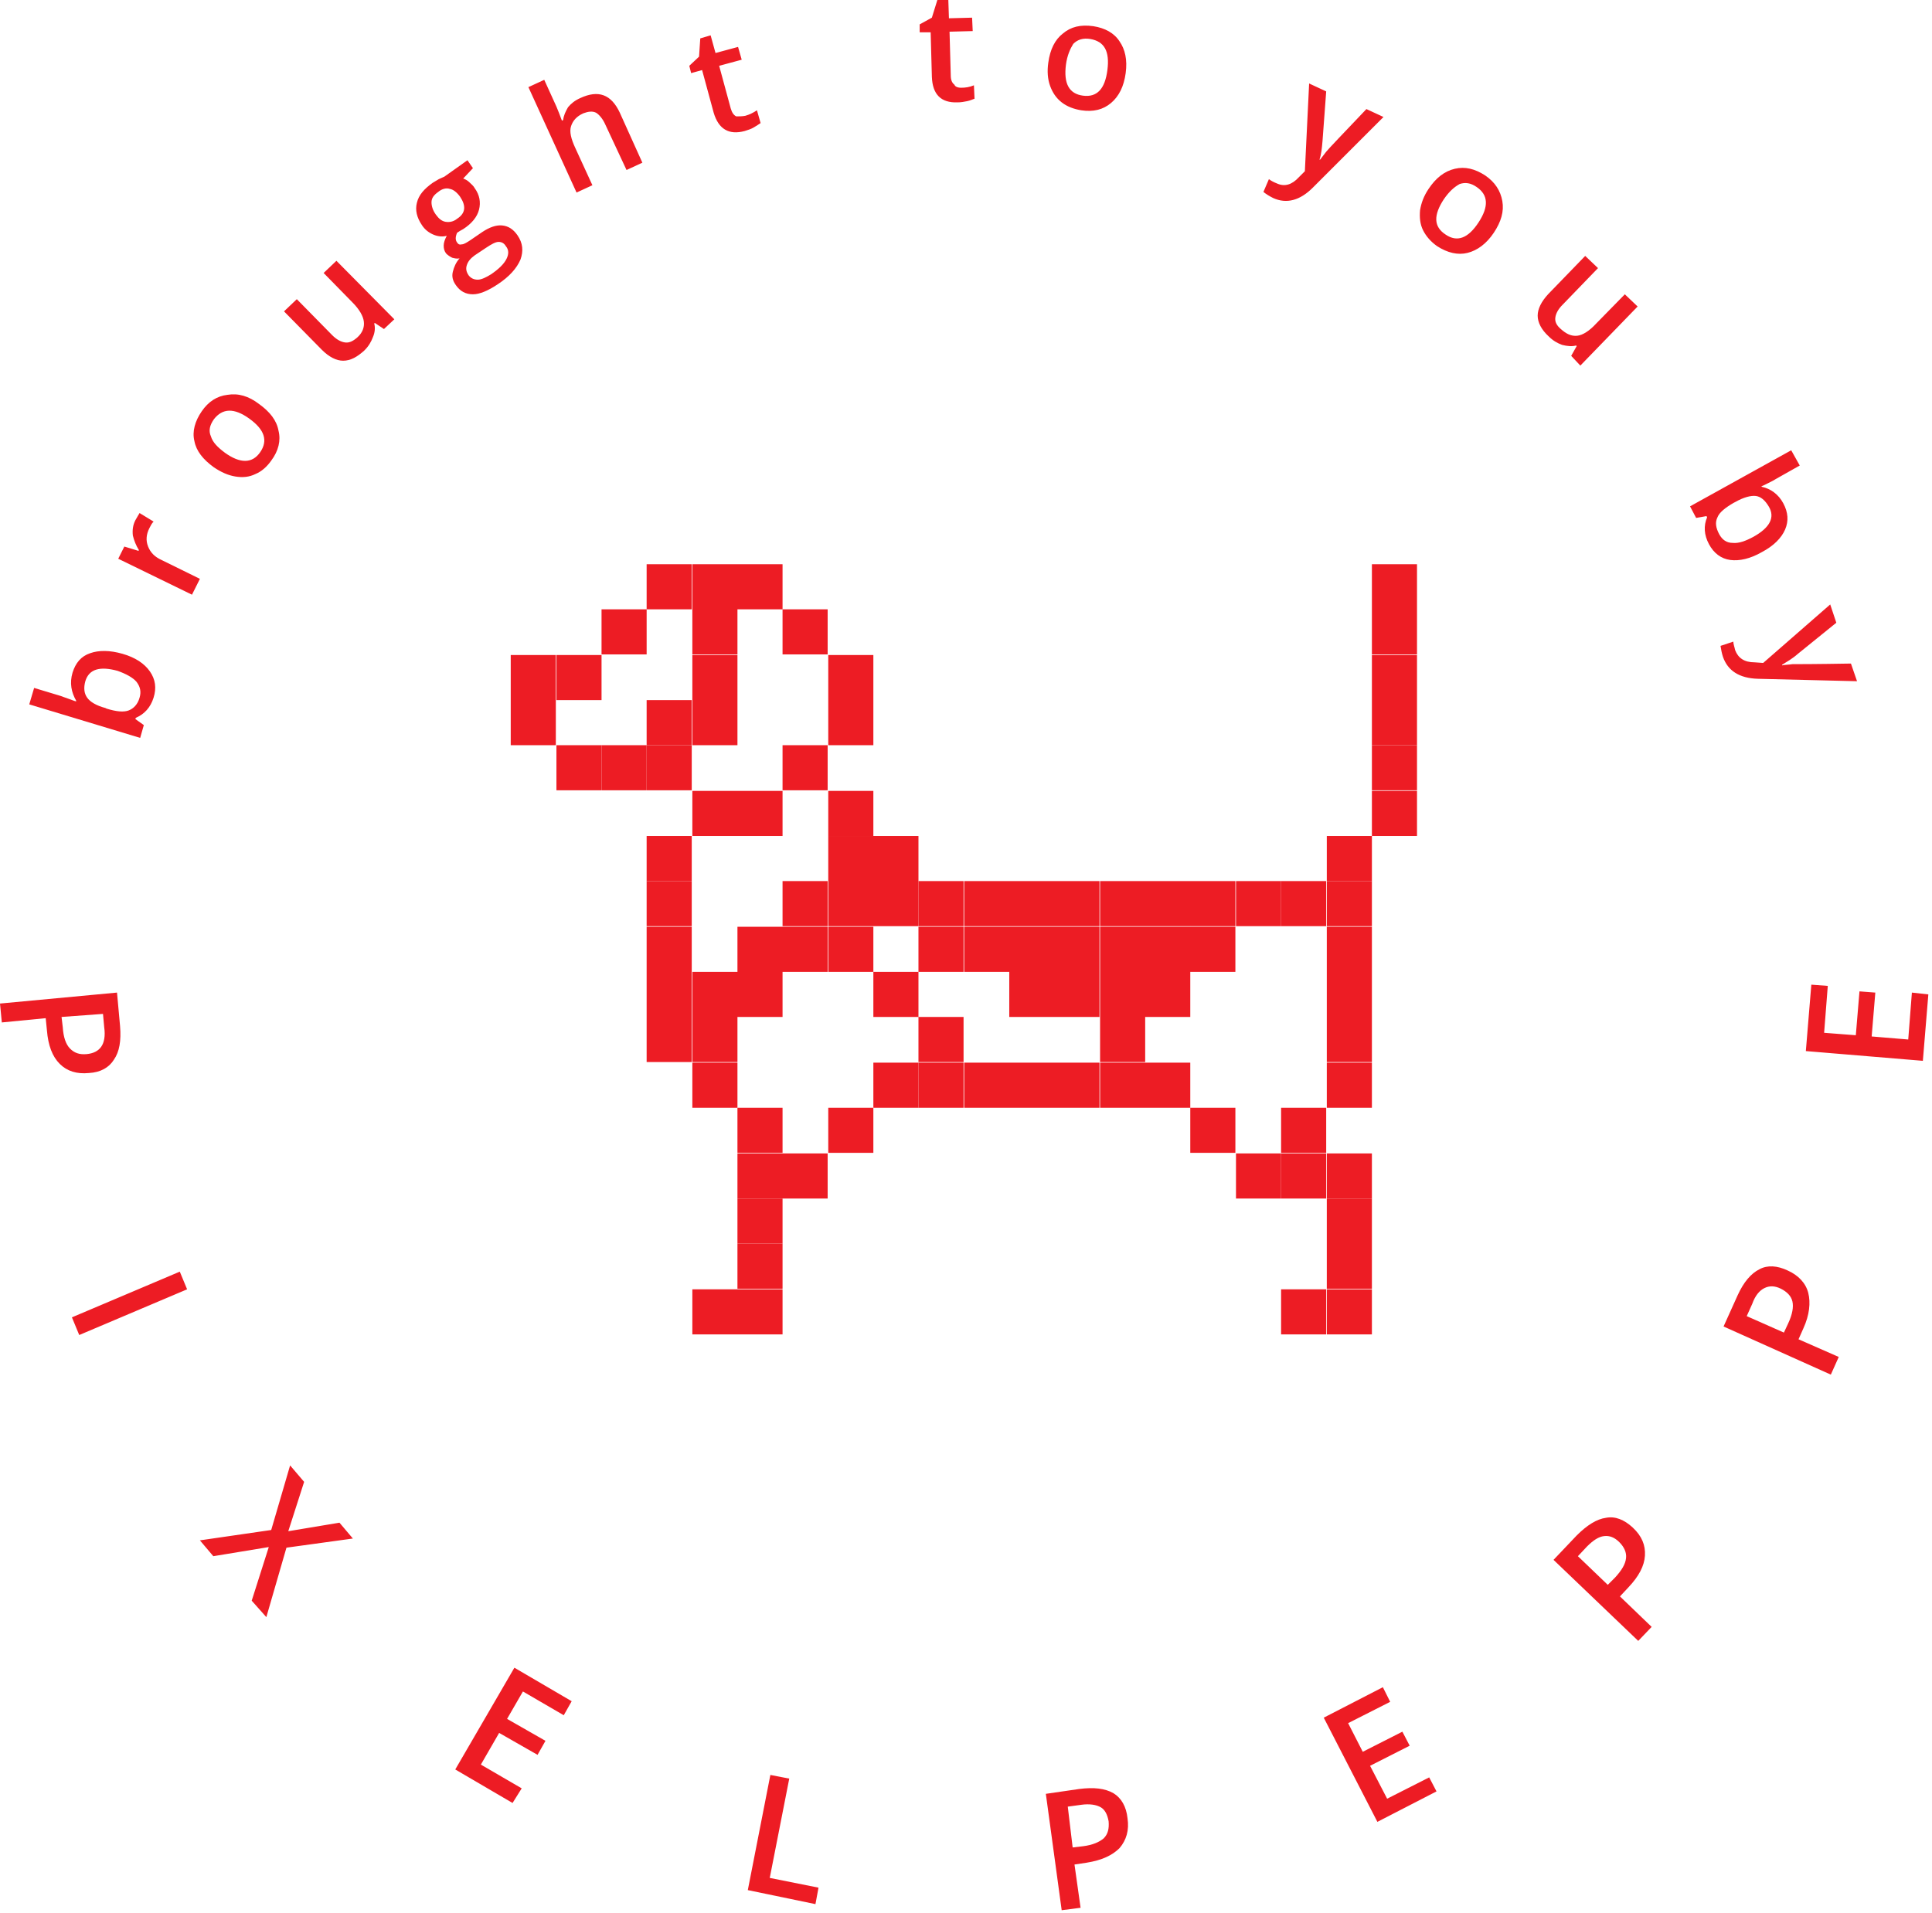 <svg viewBox="0 0 317 314" xmlns="http://www.w3.org/2000/svg" fill-rule="evenodd" clip-rule="evenodd" stroke-linejoin="round" stroke-miterlimit="2">
  <g fill="#ed1c24" fill-rule="nonzero">
    <path d="M11.9 110.4c.5-1.6 1.4-2.7 2.9-3.2 1.4-.5 3.2-.5 5.3.1 2.1.6 3.6 1.6 4.5 2.9.9 1.3 1.1 2.7.6 4.3-.5 1.6-1.5 2.7-2.9 3.3l-.1.2 1.4 1-.6 2.1-18.2-5.5.8-2.7 4.3 1.3c.3.1.8.3 1.4.5.6.2 1 .4 1.2.4v-.1c-.8-1.4-1.1-2.9-.6-4.6zm2.1 1.4c-.3 1.1-.2 2 .3 2.7.5.7 1.5 1.3 3 1.7l.2.1c1.6.5 2.8.6 3.6.3.8-.3 1.5-1 1.8-2.1.3-1 .1-1.8-.5-2.6-.6-.7-1.7-1.3-3.1-1.8-2.9-.8-4.7-.3-5.3 1.7zM22.2 85.4c.3-.5.5-.9.7-1.2l2.3 1.4c-.3.3-.5.7-.7 1.1-.5 1-.6 2-.2 3 .4 1 1.1 1.7 2.2 2.2l6.3 3.1-1.3 2.6-12.1-5.9 1-2 2.3.7.1-.1c-.5-.8-.8-1.6-1-2.4-.1-.9 0-1.7.4-2.5zM42.5 66.3c1.8 1.3 2.9 2.7 3.2 4.4.4 1.6 0 3.3-1.2 4.9-.7 1-1.6 1.8-2.6 2.2-1 .5-2.1.6-3.3.4-1.2-.2-2.3-.7-3.5-1.5-1.8-1.3-2.9-2.7-3.2-4.3-.4-1.6.1-3.3 1.2-4.9 1.1-1.6 2.5-2.5 4.2-2.7 1.8-.3 3.5.2 5.2 1.5zm-5.6 8c2.5 1.8 4.5 1.8 5.8-.1 1.3-1.9.7-3.7-1.8-5.5-2.5-1.8-4.4-1.7-5.8.1-.7 1-.9 1.9-.5 2.8.3 1 1.1 1.8 2.3 2.7zM63 54l-1.5-1-.1.1c.2.7.1 1.5-.2 2.2-.3.8-.7 1.5-1.4 2.2-1.2 1.1-2.3 1.7-3.5 1.7-1.1 0-2.3-.6-3.5-1.8l-6.2-6.3 2.1-2 5.8 5.9c.7.7 1.4 1.1 2.1 1.2.7.1 1.3-.2 2-.8.9-.8 1.2-1.7 1.1-2.6-.1-.9-.7-2-1.9-3.2l-4.7-4.8 2.1-2 9.5 9.6L63 54zM76.7 26.3l.9 1.3-1.6 1.7c.3.1.7.3 1 .6.3.3.7.6.9 1 .8 1.1 1 2.3.7 3.5-.3 1.2-1.2 2.3-2.6 3.2-.4.2-.7.4-1 .6-.3.7-.3 1.2 0 1.6.2.3.4.4.8.3.3 0 .8-.3 1.4-.7l1.9-1.3c1.2-.8 2.3-1.2 3.3-1.1 1 .1 1.8.6 2.5 1.6.9 1.3 1 2.6.5 4-.6 1.4-1.8 2.8-3.8 4.1-1.5 1-2.9 1.6-4 1.6-1.2 0-2.1-.5-2.8-1.5-.5-.7-.7-1.4-.5-2.2.2-.8.5-1.5 1.1-2.2-.4.1-.8 0-1.2-.1-.4-.2-.7-.4-1-.7-.3-.4-.4-.8-.4-1.3s.2-1 .5-1.6c-.7.2-1.5.1-2.2-.2-.7-.3-1.4-.8-1.9-1.6-.8-1.2-1.1-2.4-.8-3.6.3-1.3 1.2-2.3 2.6-3.3.3-.2.7-.4 1-.6.4-.2.7-.3.9-.4l3.8-2.7zm-5.2 8.9c.5.7 1 1.1 1.6 1.2.6.1 1.3 0 1.9-.5 1.4-.9 1.5-2.1.5-3.6-.5-.7-1.1-1.2-1.7-1.3-.6-.2-1.3 0-1.9.5-.7.5-1.1 1-1.1 1.7 0 .6.2 1.3.7 2zm5.4 10c.4.5.9.7 1.5.7s1.4-.4 2.2-.9c1.3-.9 2.1-1.7 2.5-2.5.4-.8.4-1.5-.1-2.1-.3-.5-.7-.7-1.2-.7s-1.2.4-2.1 1l-1.8 1.2c-.7.5-1.1 1-1.3 1.6-.2.6-.1 1.1.3 1.7zM105.4 26.7l-2.6 1.2-3.5-7.5c-.4-.9-1-1.6-1.5-1.9-.6-.3-1.3-.2-2.1.1-1.1.5-1.7 1.2-2 2.1-.3.9 0 2.1.7 3.6l2.8 6.1-2.6 1.2-7.9-17.3 2.6-1.2 2 4.4c.3.7.6 1.5.9 2.3l.2-.1c.1-.8.4-1.4.8-2.1.5-.6 1.1-1.1 2-1.5 3-1.4 5.1-.6 6.5 2.4l3.7 8.2zM122.3 19c.7-.2 1.3-.5 1.9-.9l.6 2.1c-.3.2-.6.4-1.1.7-.5.3-.9.4-1.5.6-2.6.7-4.3-.3-5.1-3l-1.9-7-1.8.5-.3-1.2 1.6-1.5.2-3 1.7-.5.8 2.9 3.7-1 .6 2.1-3.7 1 1.9 7c.2.7.5 1.1.9 1.3.5 0 1 0 1.5-.1zM157.7 14.4c.7 0 1.4-.1 2.1-.4l.1 2.2c-.3.1-.7.3-1.2.4-.5.1-1 .2-1.6.2-2.7.1-4.1-1.3-4.2-4.2l-.2-7.3h-1.8V4l2-1.1.9-2.9h1.8l.1 3 3.8-.1.1 2.2-3.8.1.2 7.2c0 .7.2 1.2.6 1.5.1.3.5.5 1.1.5zM184.7 12c-.3 2.2-1.1 3.8-2.4 4.9-1.3 1.1-2.9 1.5-4.9 1.2-1.2-.2-2.3-.6-3.2-1.3-.9-.7-1.5-1.6-1.9-2.7-.4-1.1-.5-2.4-.3-3.8.3-2.2 1.1-3.8 2.4-4.8 1.3-1.1 2.9-1.5 5-1.2 1.9.3 3.4 1.1 4.3 2.5.9 1.3 1.3 3 1 5.2zm-9.8-1.4c-.4 3.1.5 4.8 2.8 5.1 2.3.3 3.6-1.1 4-4.2.4-3.1-.5-4.7-2.8-5.1-1.2-.2-2.1.1-2.8.8-.5.8-1 1.9-1.2 3.4zM214.8 13.7l2.8 1.3-.6 8.1c-.1 1.2-.2 2.2-.5 3.1h.1c.3-.4.6-.8 1-1.3s2.6-2.8 6.6-7l2.8 1.3-11.6 11.6c-2.1 2.1-4.3 2.7-6.5 1.7-.6-.3-1.1-.6-1.6-1l.9-2.1c.4.3.8.5 1.3.7 1.3.6 2.5.2 3.6-1l1-1 .7-14.4zM245.1 38.2c-1.2 1.8-2.7 2.9-4.3 3.3-1.6.4-3.3 0-5-1.1-1-.7-1.8-1.6-2.3-2.6-.5-1-.6-2.1-.5-3.3.2-1.2.6-2.3 1.4-3.5 1.2-1.8 2.6-2.9 4.3-3.3 1.7-.4 3.3 0 5 1.1 1.6 1.1 2.5 2.5 2.8 4.2.3 1.7-.2 3.4-1.4 5.2zm-8.2-5.5c-1.7 2.6-1.7 4.5.3 5.8 1.9 1.3 3.7.6 5.4-2 1.7-2.6 1.6-4.5-.3-5.8-1-.7-1.9-.8-2.8-.5-.9.5-1.7 1.2-2.6 2.5zM257.8 58.4l.9-1.6-.1-.1c-.7.2-1.5.1-2.3-.1-.8-.3-1.5-.7-2.2-1.4-1.2-1.1-1.8-2.3-1.8-3.4s.6-2.3 1.7-3.5l6.1-6.3 2.1 2-5.8 6c-.7.7-1.1 1.4-1.2 2.1-.1.7.2 1.3.9 1.9.9.8 1.7 1.2 2.7 1.1.9-.1 2-.8 3.1-2l4.7-4.8 2.1 2-9.4 9.7-1.5-1.6zM292.6 82.6c.8 1.5.9 2.9.3 4.3-.6 1.4-1.9 2.7-3.8 3.7-1.9 1.1-3.7 1.5-5.2 1.3-1.5-.2-2.7-1.1-3.5-2.6-.8-1.5-.9-3-.3-4.4l-.1-.2-1.7.3-1-1.9 16.6-9.2 1.4 2.5-3.9 2.2c-.3.2-.7.4-1.3.7-.6.3-1 .5-1.1.5l.1.1c1.4.3 2.7 1.2 3.5 2.7zm-2.4.5c-.6-1-1.3-1.6-2.1-1.7-.8-.1-2 .2-3.4 1l-.2.1c-1.4.8-2.4 1.6-2.7 2.4-.4.8-.3 1.7.3 2.8.5.9 1.2 1.4 2.2 1.4 1 .1 2.1-.3 3.4-1 2.7-1.5 3.6-3.2 2.5-5zM300.3 99.2l1 3-6.3 5.1c-.9.8-1.8 1.3-2.6 1.8v.1c.4-.1 1-.1 1.7-.2.7 0 3.9 0 9.6-.1l1 2.9-16.3-.4c-3-.1-4.9-1.3-5.7-3.6-.2-.6-.3-1.2-.4-1.8l2.1-.7c0 .4.2.9.3 1.4.5 1.3 1.5 2 3.2 2l1.4.1 11-9.6z"/>
  </g>
  <g fill="#ed1c24" fill-rule="nonzero">
    <path d="M14.6 176.1c-2 .2-3.6-.3-4.8-1.5-1.2-1.2-1.9-3-2.1-5.5l-.2-2-7.2.7-.3-3.1 19.2-1.8.5 5.5c.2 2.4-.1 4.2-1 5.5-.8 1.3-2.2 2.1-4.1 2.2zm-4.5-9.2l.2 1.7c.1 1.6.5 2.8 1.2 3.5.7.7 1.5 1 2.7.9 1.1-.1 1.9-.5 2.4-1.2s.7-1.8.5-3.2l-.2-2.2-6.8.5zM11.8 216.2l17.7-7.5 1.2 2.9-17.7 7.5-1.2-2.9zM43.7 265.4l-2.4-2.7 2.8-8.8-9.1 1.5-2.2-2.6 11.7-1.7 3.1-10.6 2.3 2.7-2.6 8.1 8.4-1.4 2.2 2.6L47 254l-3.3 11.4zM84.1 295.9l-9.4-5.5 9.7-16.7 9.4 5.5-1.3 2.3-6.7-3.9-2.6 4.5 6.3 3.6-1.3 2.3-6.3-3.6-3 5.2 6.7 3.9-1.5 2.4zM122.7 310.2l3.7-18.9 3.1.6-3.2 16.3 8 1.6-.5 2.7-11.1-2.3zM185 298.4c.3 2-.2 3.6-1.3 4.9-1.2 1.2-2.9 2-5.4 2.4l-2 .3 1 7.1-3.1.4-2.6-19.1 5.5-.8c2.4-.3 4.2-.1 5.6.7 1.3.8 2.1 2.2 2.3 4.1zm-9 4.8l1.7-.2c1.6-.2 2.7-.7 3.4-1.3.7-.7.9-1.6.8-2.8-.2-1.1-.6-1.9-1.3-2.3-.7-.4-1.8-.6-3.2-.4l-2.2.3.8 6.7zM235.7 294l-9.7 5-8.8-17.1 9.7-5 1.2 2.4-6.9 3.5 2.4 4.7 6.5-3.3 1.2 2.3-6.5 3.3 2.8 5.4 6.9-3.5 1.2 2.3zM267.9 250.7c1.5 1.4 2.1 2.9 2 4.6-.1 1.7-1 3.4-2.7 5.2l-1.4 1.5 5.2 5-2.2 2.3-13.9-13.3 3.8-4c1.7-1.7 3.3-2.7 4.8-2.9 1.5-.3 3 .3 4.4 1.6zm-4.1 9.4l1.2-1.2c1.1-1.2 1.7-2.2 1.8-3.2.1-.9-.3-1.8-1.1-2.6s-1.6-1.1-2.5-1c-.9.1-1.8.7-2.8 1.7l-1.5 1.6 4.9 4.7zM293.3 208.5c1.8.8 3 2.1 3.4 3.7.4 1.6.2 3.6-.8 5.8l-.8 1.8 6.6 2.9-1.3 2.9-17.6-7.9 2.3-5.1c1-2.2 2.2-3.6 3.6-4.3 1.3-.7 2.9-.6 4.6.2zm-.6 10.2l.7-1.5c.7-1.5.9-2.7.7-3.6-.2-.9-.9-1.6-1.9-2.1-1-.5-1.9-.5-2.7-.1-.8.4-1.5 1.2-2 2.6l-.9 2 6.1 2.7zM316.4 163.2l-.9 10.9-19.2-1.6.9-10.9 2.7.2-.6 7.7 5.2.4.6-7.2 2.6.2-.6 7.2 6 .5.6-7.7 2.7.3z"/>
  </g>
  <path fill="#ed1c24" d="M106.1 92.6h7.4v7.4h-7.4zM113.6 92.6h7.4v7.4h-7.4zM121 92.6h7.4v7.4H121zM98.7 100h7.4v7.4h-7.4zM113.6 100h7.4v7.4h-7.4zM128.4 100h7.4v7.4h-7.4zM91.3 107.5h7.4v7.4h-7.4zM83.8 107.5h7.4v7.4h-7.4zM83.8 114.9h7.4v7.4h-7.4zM113.6 107.5h7.4v7.4h-7.4zM135.9 107.5h7.4v7.4h-7.4zM225.1 107.5h7.4v7.4h-7.4zM106.1 114.9h7.4v7.4h-7.4zM113.6 114.9h7.4v7.4h-7.4zM135.9 114.9h7.4v7.4h-7.4zM225.1 114.9h7.4v7.4h-7.4zM225.1 92.6h7.4v7.4h-7.4zM225.1 100h7.4v7.4h-7.4zM91.3 122.3h7.4v7.4h-7.4z"/>
  <path fill="#ed1c24" d="M98.7 122.3h7.4v7.4h-7.4z"/>
  <path fill="#ed1c24" d="M106.1 122.3h7.4v7.4h-7.4zM128.4 122.3h7.4v7.4h-7.4zM225.1 122.3h7.4v7.4h-7.4zM113.6 129.8h7.4v7.4h-7.4zM121 129.8h7.4v7.4H121zM135.9 129.8h7.4v7.4h-7.4zM217.7 137.2h7.4v7.4h-7.4zM225.1 129.8h7.4v7.4h-7.4zM106.1 137.2h7.4v7.4h-7.4z"/>
  <path fill="#ed1c24" d="M135.9 137.2h7.4v7.4h-7.4zM143.3 137.2h7.4v7.4h-7.4zM217.7 144.6h7.4v7.4h-7.4zM106.1 144.6h7.4v7.4h-7.4zM128.4 144.6h7.4v7.4h-7.4zM135.9 144.6h7.4v7.4h-7.4zM143.3 144.6h7.4v7.4h-7.4z"/>
  <path fill="#ed1c24" d="M150.7 144.6h7.4v7.4h-7.4zM158.2 144.6h7.4v7.4h-7.4zM165.6 144.6h7.4v7.4h-7.4zM173 144.6h7.4v7.4H173zM180.5 144.6h7.4v7.4h-7.4zM187.9 144.6h7.4v7.4h-7.4zM195.3 144.6h7.4v7.4h-7.4zM202.8 144.6h7.4v7.4h-7.4z"/>
  <path fill="#ed1c24" d="M210.2 144.6h7.4v7.4h-7.4zM106.1 152.1h7.4v7.4h-7.4zM121 152.1h7.4v7.4H121zM128.4 152.1h7.4v7.4h-7.4zM135.9 152.1h7.4v7.4h-7.4zM150.7 152.1h7.4v7.4h-7.4zM158.2 152.1h7.4v7.4h-7.4zM165.6 152.1h7.4v7.4h-7.4zM173 152.1h7.4v7.4H173zM180.5 152.1h7.4v7.4h-7.4zM187.9 152.1h7.4v7.4h-7.4zM195.3 152.1h7.4v7.4h-7.4zM217.7 152.1h7.4v7.4h-7.4zM106.1 159.5h7.4v7.4h-7.4zM113.6 159.5h7.4v7.4h-7.4zM121 159.5h7.4v7.4H121zM143.3 159.5h7.4v7.4h-7.4zM165.6 159.5h7.4v7.4h-7.4zM180.5 159.5h7.4v7.4h-7.4zM187.9 159.5h7.4v7.4h-7.4zM217.7 159.5h7.4v7.4h-7.4zM106.1 166.9h7.4v7.4h-7.4zM113.6 166.9h7.4v7.4h-7.4zM150.7 166.9h7.4v7.4h-7.4zM173 159.5h7.4v7.4H173zM180.5 166.9h7.4v7.4h-7.4zM217.7 166.9h7.4v7.4h-7.4zM113.6 174.4h7.4v7.4h-7.4zM143.3 174.4h7.4v7.4h-7.4z"/>
  <path fill="#ed1c24" d="M150.7 174.4h7.4v7.4h-7.4zM158.2 174.4h7.4v7.4h-7.4zM165.6 174.4h7.4v7.4h-7.4zM173 174.4h7.4v7.4H173zM180.5 174.4h7.4v7.4h-7.4zM187.9 174.4h7.4v7.4h-7.4zM217.7 174.4h7.4v7.4h-7.4zM121 181.8h7.4v7.4H121zM135.9 181.8h7.4v7.4h-7.4zM195.3 181.8h7.4v7.4h-7.4zM210.2 181.8h7.4v7.4h-7.4zM121 189.3h7.4v7.4H121zM128.4 189.3h7.4v7.4h-7.4zM202.8 189.3h7.4v7.4h-7.4z"/>
  <path fill="#ed1c24" d="M210.2 189.3h7.4v7.4h-7.4zM217.7 189.3h7.4v7.4h-7.4zM121 196.7h7.4v7.4H121z"/>
  <path fill="#ed1c24" d="M217.7 196.7h7.4v7.4h-7.4zM121 204.1h7.4v7.4H121zM217.7 204.1h7.4v7.4h-7.4zM113.6 211.6h7.4v7.4h-7.4zM121 211.6h7.4v7.4H121zM210.2 211.6h7.4v7.4h-7.4zM217.7 211.6h7.4v7.4h-7.4z"/>
</svg>

